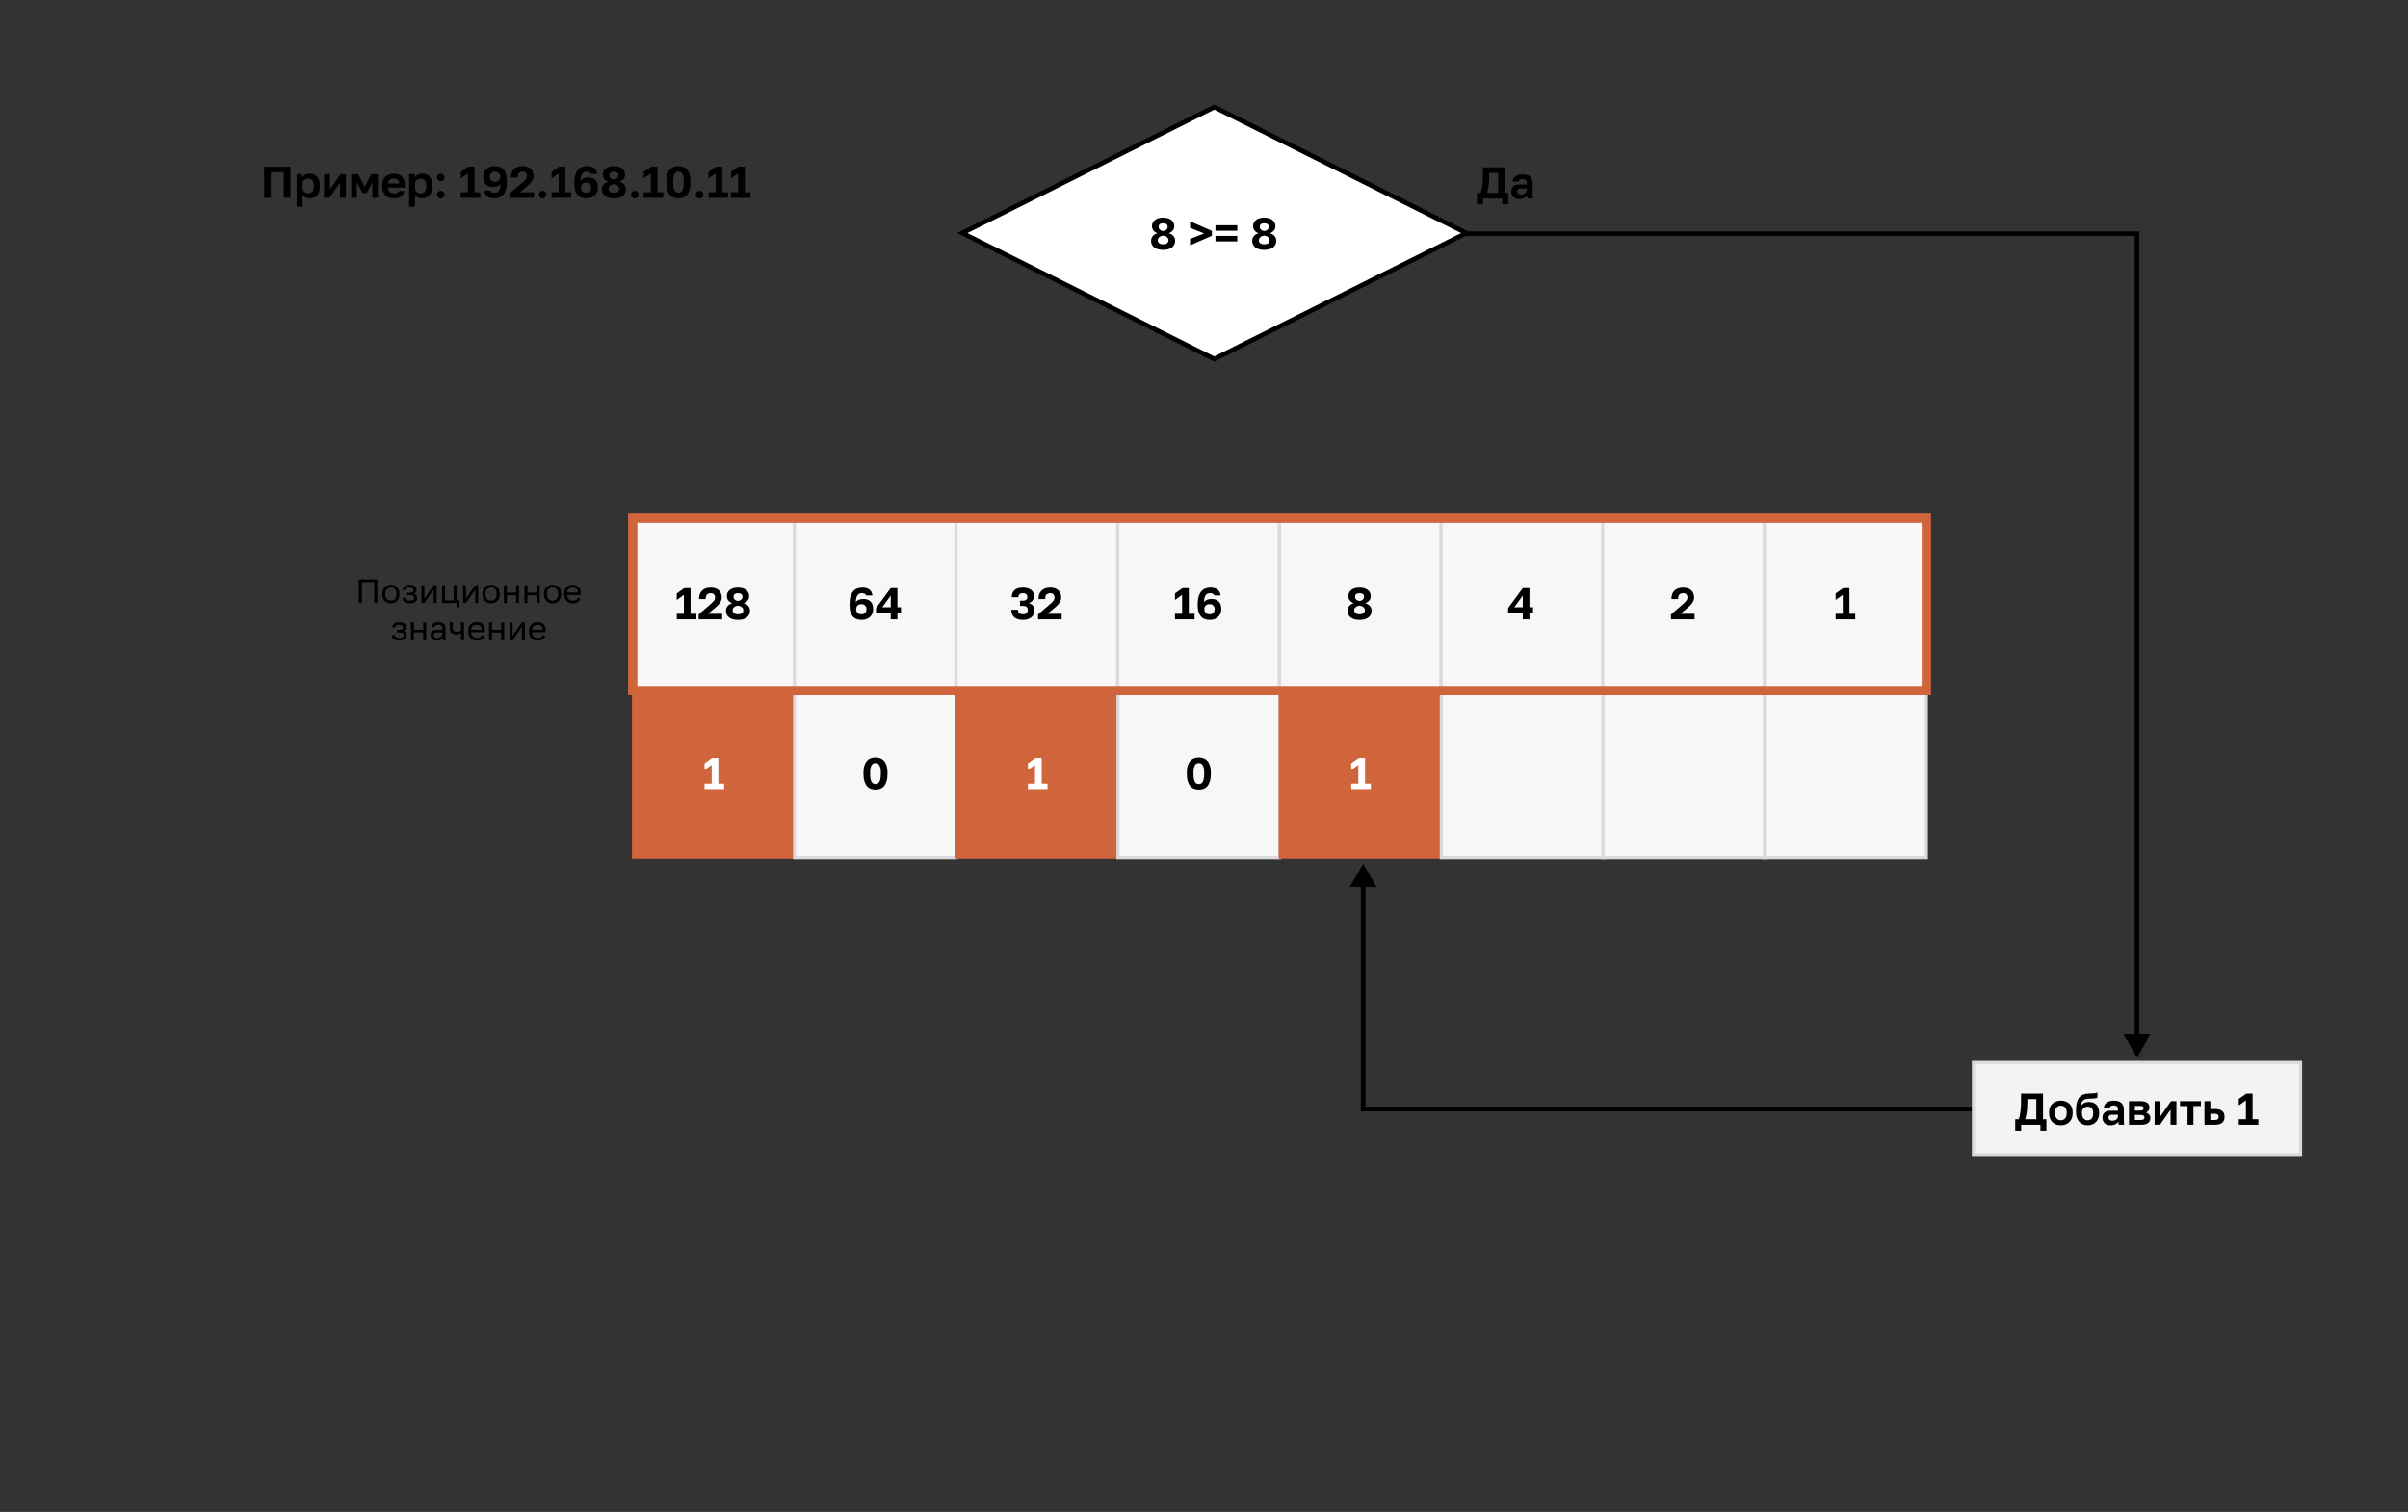 <svg width="1551" height="974" viewBox="0 0 1551 974" fill="none" xmlns="http://www.w3.org/2000/svg">
<rect x="0" y="0" width="1551" height="974" fill="#333333" stroke="none"/>
<rect x="407.691" y="443.178" width="104.135" height="109.408" fill="#D0643B"/>
<rect x="407.691" y="443.178" width="104.135" height="109.408" stroke="#D0643B" stroke-width="1.318"/>
<rect x="511.826" y="443.178" width="104.135" height="109.408" fill="#F7F7F7"/>
<rect x="511.826" y="443.178" width="104.135" height="109.408" stroke="#DADADA" stroke-width="2"/>
<rect x="615.961" y="443.178" width="104.135" height="109.408" fill="#D0643B"/>
<rect x="615.961" y="443.178" width="104.135" height="109.408" stroke="#D0643B" stroke-width="1.318"/>
<rect x="720.096" y="443.178" width="104.135" height="109.408" fill="#F7F7F7"/>
<rect x="720.096" y="443.178" width="104.135" height="109.408" stroke="#DADADA" stroke-width="2"/>
<rect x="824.23" y="443.178" width="104.135" height="109.408" fill="#D0643B"/>
<rect x="824.23" y="443.178" width="104.135" height="109.408" stroke="#D0643B" stroke-width="1.318"/>
<rect x="928.365" y="443.178" width="104.135" height="109.408" fill="#F7F7F7"/>
<rect x="928.365" y="443.178" width="104.135" height="109.408" stroke="#DADADA" stroke-width="2"/>
<rect x="1032.5" y="443.178" width="104.135" height="109.408" fill="#F7F7F7"/>
<rect x="1032.5" y="443.178" width="104.135" height="109.408" stroke="#DADADA" stroke-width="2"/>
<rect x="1136.63" y="443.178" width="104.135" height="109.408" fill="#F7F7F7"/>
<rect x="1136.63" y="443.178" width="104.135" height="109.408" stroke="#DADADA" stroke-width="2"/>
<rect x="407.547" y="333.77" width="104.135" height="109.408" fill="#F7F7F7"/>
<path d="M435.906 395.416H440.495V383.254L435.906 386.524V382.336L440.754 378.894H444.798V395.416H448.527V398.973H435.906V395.416ZM449.958 395.846L456.985 389.794C457.635 389.22 458.19 388.723 458.649 388.302C459.108 387.863 459.481 387.461 459.767 387.098C460.054 386.734 460.255 386.381 460.37 386.036C460.504 385.692 460.571 385.319 460.571 384.918C460.571 384.095 460.341 383.436 459.882 382.938C459.423 382.422 458.744 382.164 457.846 382.164C456.813 382.164 456 382.451 455.408 383.025C454.834 383.579 454.547 384.545 454.547 385.922H450.244C450.244 383.646 450.885 381.848 452.166 380.529C453.467 379.21 455.36 378.55 457.846 378.55C459.012 378.55 460.026 378.712 460.886 379.037C461.766 379.343 462.502 379.783 463.095 380.357C463.688 380.911 464.127 381.581 464.414 382.365C464.72 383.149 464.873 384 464.873 384.918C464.873 385.606 464.749 386.266 464.5 386.897C464.252 387.509 463.907 388.102 463.468 388.675C463.047 389.249 462.55 389.813 461.976 390.368C461.402 390.903 460.791 391.438 460.14 391.974L456.01 395.416H465.16V398.973H449.958V395.846ZM475.332 399.317C474.127 399.317 473.037 399.183 472.062 398.915C471.105 398.628 470.293 398.236 469.623 397.739C468.973 397.223 468.467 396.611 468.103 395.904C467.759 395.177 467.587 394.374 467.587 393.494C467.587 392.366 467.931 391.362 468.62 390.482C469.308 389.584 470.331 388.952 471.689 388.589C470.675 388.264 469.834 387.7 469.165 386.897C468.495 386.094 468.161 385.138 468.161 384.028C468.161 383.225 468.314 382.489 468.62 381.82C468.945 381.151 469.413 380.577 470.025 380.099C470.637 379.602 471.383 379.219 472.262 378.951C473.161 378.684 474.184 378.55 475.332 378.55C476.479 378.55 477.492 378.684 478.372 378.951C479.271 379.219 480.026 379.602 480.638 380.099C481.269 380.577 481.738 381.151 482.043 381.82C482.369 382.489 482.531 383.225 482.531 384.028C482.531 385.138 482.196 386.084 481.527 386.868C480.858 387.633 480.007 388.207 478.974 388.589C481.709 389.431 483.076 391.066 483.076 393.494C483.076 394.374 482.894 395.177 482.531 395.904C482.187 396.611 481.68 397.223 481.011 397.739C480.361 398.236 479.558 398.628 478.601 398.915C477.645 399.183 476.555 399.317 475.332 399.317ZM475.332 395.703C476.517 395.703 477.387 395.473 477.942 395.014C478.496 394.555 478.774 393.934 478.774 393.15C478.774 392.289 478.448 391.611 477.798 391.113C477.167 390.597 476.345 390.262 475.332 390.109C474.318 390.262 473.486 390.597 472.836 391.113C472.205 391.611 471.889 392.289 471.889 393.15C471.889 393.934 472.176 394.555 472.75 395.014C473.324 395.473 474.184 395.703 475.332 395.703ZM475.332 387.184C476.192 387.031 476.89 386.734 477.425 386.294C477.961 385.836 478.229 385.204 478.229 384.401C478.229 383.656 477.97 383.101 477.454 382.738C476.957 382.355 476.249 382.164 475.332 382.164C474.433 382.164 473.725 382.355 473.209 382.738C472.712 383.101 472.463 383.656 472.463 384.401C472.463 385.204 472.721 385.836 473.238 386.294C473.773 386.734 474.471 387.031 475.332 387.184Z" fill="black"/>
<rect x="407.547" y="333.77" width="104.135" height="109.408" stroke="#DADADA" stroke-width="2"/>
<rect x="511.682" y="333.77" width="104.135" height="109.408" fill="#F7F7F7"/>
<path d="M555.072 399.317C553.81 399.317 552.691 399.135 551.716 398.772C550.741 398.409 549.919 397.844 549.249 397.08C548.58 396.296 548.064 395.301 547.7 394.096C547.356 392.892 547.184 391.458 547.184 389.794V389.22C547.184 387.308 547.385 385.683 547.787 384.344C548.188 382.986 548.752 381.877 549.479 381.017C550.206 380.156 551.066 379.535 552.06 379.152C553.074 378.751 554.173 378.55 555.359 378.55C557.214 378.55 558.715 378.942 559.862 379.726C561.01 380.51 561.708 381.81 561.956 383.627H557.941C557.558 382.652 556.65 382.164 555.216 382.164C554.661 382.164 554.145 382.25 553.667 382.422C553.208 382.575 552.797 382.872 552.433 383.311C552.089 383.732 551.812 384.315 551.601 385.061C551.391 385.807 551.257 386.763 551.2 387.929C551.448 387.547 551.754 387.231 552.118 386.983C552.481 386.715 552.873 386.505 553.294 386.352C553.734 386.18 554.183 386.055 554.642 385.979C555.12 385.902 555.598 385.864 556.076 385.864C558.103 385.864 559.662 386.419 560.752 387.528C561.842 388.618 562.387 390.167 562.387 392.175V392.49C562.387 393.504 562.205 394.431 561.842 395.272C561.478 396.114 560.971 396.841 560.321 397.452C559.69 398.045 558.925 398.504 558.027 398.829C557.128 399.154 556.143 399.317 555.072 399.317ZM554.785 395.703C555.818 395.703 556.621 395.416 557.195 394.842C557.788 394.249 558.084 393.494 558.084 392.576V392.289C558.084 391.371 557.788 390.626 557.195 390.052C556.621 389.478 555.818 389.192 554.785 389.192C553.753 389.192 552.94 389.478 552.347 390.052C551.774 390.626 551.487 391.371 551.487 392.289V392.576C551.487 393.494 551.774 394.249 552.347 394.842C552.94 395.416 553.753 395.703 554.785 395.703ZM573.717 394.727H564.251V391.744L573.717 378.894H578.019V391.171H580.314V394.727H578.019V398.973H573.717V394.727ZM573.717 391.171V383.684L568.267 391.171H573.717Z" fill="black"/>
<rect x="511.682" y="333.77" width="104.135" height="109.408" stroke="#DADADA" stroke-width="2"/>
<rect x="615.816" y="333.77" width="104.135" height="109.408" fill="#F7F7F7"/>
<path d="M658.846 399.317C656.399 399.317 654.544 398.743 653.282 397.596C652.02 396.429 651.389 394.833 651.389 392.806H655.691C655.691 393.781 655.94 394.508 656.437 394.986C656.953 395.464 657.756 395.703 658.846 395.703C659.898 395.703 660.682 395.473 661.199 395.014C661.734 394.536 662.002 393.867 662.002 393.006C662.002 391.209 660.95 390.31 658.846 390.31H656.982V386.983H658.846C659.764 386.983 660.472 386.792 660.969 386.409C661.466 386.027 661.715 385.434 661.715 384.631C661.715 383.904 661.476 383.311 660.998 382.852C660.52 382.393 659.803 382.164 658.846 382.164C657.871 382.164 657.145 382.393 656.666 382.852C656.208 383.292 655.978 383.933 655.978 384.774H651.676C651.676 382.805 652.268 381.275 653.454 380.185C654.659 379.095 656.456 378.55 658.846 378.55C660.051 378.55 661.103 378.693 662.002 378.98C662.9 379.248 663.646 379.63 664.239 380.127C664.832 380.606 665.272 381.179 665.558 381.848C665.864 382.518 666.017 383.244 666.017 384.028C666.017 385.138 665.702 386.084 665.071 386.868C664.459 387.633 663.637 388.178 662.604 388.503C663.79 388.828 664.698 389.392 665.329 390.195C665.979 390.999 666.304 392.06 666.304 393.379C666.304 394.24 666.132 395.033 665.788 395.76C665.444 396.487 664.947 397.118 664.296 397.653C663.665 398.17 662.881 398.581 661.944 398.887C661.026 399.173 659.994 399.317 658.846 399.317ZM668.612 395.846L675.64 389.794C676.29 389.22 676.845 388.723 677.304 388.302C677.762 387.863 678.135 387.461 678.422 387.098C678.709 386.734 678.91 386.381 679.025 386.036C679.158 385.692 679.225 385.319 679.225 384.918C679.225 384.095 678.996 383.436 678.537 382.938C678.078 382.422 677.399 382.164 676.5 382.164C675.468 382.164 674.655 382.451 674.062 383.025C673.489 383.579 673.202 384.545 673.202 385.922H668.899C668.899 383.646 669.54 381.848 670.821 380.529C672.121 379.21 674.014 378.55 676.5 378.55C677.667 378.55 678.68 378.712 679.541 379.037C680.42 379.343 681.157 379.783 681.749 380.357C682.342 380.911 682.782 381.581 683.069 382.365C683.375 383.149 683.528 384 683.528 384.918C683.528 385.606 683.404 386.266 683.155 386.897C682.906 387.509 682.562 388.102 682.122 388.675C681.702 389.249 681.204 389.813 680.631 390.368C680.057 390.903 679.445 391.438 678.795 391.974L674.665 395.416H683.815V398.973H668.612V395.846Z" fill="black"/>
<rect x="615.816" y="333.77" width="104.135" height="109.408" stroke="#DADADA" stroke-width="2"/>
<rect x="719.951" y="333.77" width="104.135" height="109.408" fill="#F7F7F7"/>
<path d="M756.81 395.416H761.4V383.254L756.81 386.524V382.336L761.658 378.894H765.702V395.416H769.431V398.973H756.81V395.416ZM779.324 399.317C778.062 399.317 776.943 399.135 775.968 398.772C774.992 398.409 774.17 397.844 773.501 397.08C772.832 396.296 772.315 395.301 771.952 394.096C771.608 392.892 771.436 391.458 771.436 389.794V389.22C771.436 387.308 771.636 385.683 772.038 384.344C772.44 382.986 773.004 381.877 773.73 381.017C774.457 380.156 775.317 379.535 776.312 379.152C777.325 378.751 778.425 378.55 779.61 378.55C781.465 378.55 782.966 378.942 784.114 379.726C785.261 380.51 785.959 381.81 786.208 383.627H782.192C781.81 382.652 780.901 382.164 779.467 382.164C778.912 382.164 778.396 382.25 777.918 382.422C777.459 382.575 777.048 382.872 776.685 383.311C776.341 383.732 776.063 384.315 775.853 385.061C775.643 385.807 775.509 386.763 775.451 387.929C775.7 387.547 776.006 387.231 776.369 386.983C776.733 386.715 777.125 386.505 777.545 386.352C777.985 386.18 778.434 386.055 778.893 385.979C779.371 385.902 779.849 385.864 780.328 385.864C782.355 385.864 783.913 386.419 785.003 387.528C786.093 388.618 786.638 390.167 786.638 392.175V392.49C786.638 393.504 786.456 394.431 786.093 395.272C785.73 396.114 785.223 396.841 784.573 397.452C783.942 398.045 783.177 398.504 782.278 398.829C781.379 399.154 780.394 399.317 779.324 399.317ZM779.037 395.703C780.069 395.703 780.873 395.416 781.446 394.842C782.039 394.249 782.335 393.494 782.335 392.576V392.289C782.335 391.371 782.039 390.626 781.446 390.052C780.873 389.478 780.069 389.192 779.037 389.192C778.004 389.192 777.191 389.478 776.599 390.052C776.025 390.626 775.738 391.371 775.738 392.289V392.576C775.738 393.494 776.025 394.249 776.599 394.842C777.191 395.416 778.004 395.703 779.037 395.703Z" fill="black"/>
<rect x="719.951" y="333.77" width="104.135" height="109.408" stroke="#DADADA" stroke-width="2"/>
<rect x="824.086" y="333.77" width="104.135" height="109.408" fill="#F7F7F7"/>
<path d="M875.69 399.317C874.485 399.317 873.395 399.183 872.42 398.915C871.464 398.628 870.651 398.236 869.982 397.739C869.331 397.223 868.825 396.611 868.461 395.904C868.117 395.177 867.945 394.374 867.945 393.494C867.945 392.366 868.289 391.362 868.978 390.482C869.666 389.584 870.689 388.952 872.047 388.589C871.033 388.264 870.192 387.7 869.523 386.897C868.853 386.094 868.519 385.138 868.519 384.028C868.519 383.225 868.672 382.489 868.978 381.82C869.303 381.151 869.771 380.577 870.383 380.099C870.995 379.602 871.741 379.219 872.621 378.951C873.519 378.684 874.542 378.55 875.69 378.55C876.837 378.55 877.85 378.684 878.73 378.951C879.629 379.219 880.384 379.602 880.996 380.099C881.627 380.577 882.096 381.151 882.402 381.82C882.727 382.489 882.889 383.225 882.889 384.028C882.889 385.138 882.555 386.084 881.885 386.868C881.216 387.633 880.365 388.207 879.332 388.589C882.067 389.431 883.434 391.066 883.434 393.494C883.434 394.374 883.253 395.177 882.889 395.904C882.545 396.611 882.038 397.223 881.369 397.739C880.719 398.236 879.916 398.628 878.96 398.915C878.003 399.183 876.913 399.317 875.69 399.317ZM875.69 395.703C876.875 395.703 877.745 395.473 878.3 395.014C878.854 394.555 879.132 393.934 879.132 393.15C879.132 392.289 878.807 391.611 878.156 391.113C877.525 390.597 876.703 390.262 875.69 390.109C874.676 390.262 873.844 390.597 873.194 391.113C872.563 391.611 872.248 392.289 872.248 393.15C872.248 393.934 872.534 394.555 873.108 395.014C873.682 395.473 874.542 395.703 875.69 395.703ZM875.69 387.184C876.55 387.031 877.248 386.734 877.784 386.294C878.319 385.836 878.587 385.204 878.587 384.401C878.587 383.656 878.329 383.101 877.812 382.738C877.315 382.355 876.608 382.164 875.69 382.164C874.791 382.164 874.083 382.355 873.567 382.738C873.07 383.101 872.821 383.656 872.821 384.401C872.821 385.204 873.079 385.836 873.596 386.294C874.131 386.734 874.829 387.031 875.69 387.184Z" fill="black"/>
<rect x="824.086" y="333.77" width="104.135" height="109.408" stroke="#DADADA" stroke-width="2"/>
<rect x="928.221" y="333.77" width="104.135" height="109.408" fill="#F7F7F7"/>
<path d="M980.828 394.727H971.363V391.744L980.828 378.894H985.131V391.171H987.426V394.727H985.131V398.973H980.828V394.727ZM980.828 391.171V383.684L975.378 391.171H980.828Z" fill="black"/>
<rect x="928.221" y="333.77" width="104.135" height="109.408" stroke="#DADADA" stroke-width="2"/>
<rect x="1032.36" y="333.77" width="104.135" height="109.408" fill="#F7F7F7"/>
<path d="M1076.28 395.846L1083.31 389.794C1083.96 389.22 1084.52 388.723 1084.98 388.302C1085.43 387.863 1085.81 387.461 1086.09 387.098C1086.38 386.734 1086.58 386.381 1086.7 386.036C1086.83 385.692 1086.9 385.319 1086.9 384.918C1086.9 384.095 1086.67 383.436 1086.21 382.938C1085.75 382.422 1085.07 382.164 1084.17 382.164C1083.14 382.164 1082.33 382.451 1081.73 383.025C1081.16 383.579 1080.87 384.545 1080.87 385.922H1076.57C1076.57 383.646 1077.21 381.848 1078.49 380.529C1079.79 379.21 1081.69 378.55 1084.17 378.55C1085.34 378.55 1086.35 378.712 1087.21 379.037C1088.09 379.343 1088.83 379.783 1089.42 380.357C1090.01 380.911 1090.45 381.581 1090.74 382.365C1091.05 383.149 1091.2 384 1091.2 384.918C1091.2 385.606 1091.08 386.266 1090.83 386.897C1090.58 387.509 1090.23 388.102 1089.79 388.675C1089.37 389.249 1088.88 389.813 1088.3 390.368C1087.73 390.903 1087.12 391.438 1086.47 391.974L1082.34 395.416H1091.49V398.973H1076.28V395.846Z" fill="black"/>
<rect x="1032.36" y="333.77" width="104.135" height="109.408" stroke="#DADADA" stroke-width="2"/>
<rect x="1136.49" y="333.77" width="104.135" height="109.408" fill="#F7F7F7"/>
<path d="M1182.35 395.416H1186.94V383.254L1182.35 386.524V382.336L1187.2 378.894H1191.24V395.416H1194.97V398.973H1182.35V395.416Z" fill="black"/>
<rect x="1136.49" y="333.77" width="104.135" height="109.408" stroke="#DADADA" stroke-width="2"/>
<path d="M910.181 150.549V149.049H909.82L909.498 149.213L910.181 150.549ZM1376.44 150.549H1377.94V149.049H1376.44V150.549ZM1376.44 681.295L1385.1 666.295H1367.78L1376.44 681.295ZM776.129 219.035L775.447 220.371L776.129 220.719L776.812 220.371L776.129 219.035ZM910.181 152.049H1376.44V149.049H910.181V152.049ZM1374.94 150.549V667.795H1377.94V150.549H1374.94ZM909.498 149.213L775.447 217.699L776.812 220.371L910.863 151.885L909.498 149.213ZM776.812 217.699L642.761 149.213L641.396 151.885L775.447 220.371L776.812 217.699Z" fill="black"/>
<path d="M782.137 231.281L619.815 150.121L782.137 68.96L944.458 150.121L782.137 231.281Z" fill="white" stroke="black" stroke-width="3"/>
<path d="M878 714.43V715.93H876.5V714.43H878ZM878 556.43L886.66 571.43H869.34L878 556.43ZM1271 715.93H878V712.93H1271V715.93ZM876.5 714.43V569.93H879.5V714.43H876.5Z" fill="black"/>
<rect x="1271.08" y="684.387" width="210.727" height="59.363" fill="#F3F3F3"/>
<path d="M1298.02 721.012H1300.25C1300.54 720.342 1300.78 719.539 1300.97 718.602C1301.16 717.646 1301.32 716.642 1301.43 715.59C1301.55 714.52 1301.63 713.43 1301.69 712.32C1301.75 711.192 1301.77 710.112 1301.77 709.079V704.49H1315.92V721.012H1318.1V728.297H1314.25V724.568H1301.86V728.297H1298.02V721.012ZM1311.61 721.012V708.047H1305.85V709.653C1305.85 712.273 1305.72 714.481 1305.47 716.279C1305.23 718.076 1304.87 719.654 1304.41 721.012H1311.61ZM1327.42 724.913C1326.39 724.913 1325.4 724.76 1324.47 724.454C1323.55 724.129 1322.75 723.641 1322.06 722.991C1321.37 722.341 1320.82 721.528 1320.42 720.553C1320.02 719.577 1319.82 718.43 1319.82 717.111V716.537C1319.82 715.294 1320.02 714.204 1320.42 713.267C1320.82 712.33 1321.37 711.546 1322.06 710.915C1322.75 710.284 1323.55 709.815 1324.47 709.509C1325.4 709.184 1326.39 709.022 1327.42 709.022C1328.45 709.022 1329.43 709.184 1330.35 709.509C1331.26 709.815 1332.07 710.284 1332.76 710.915C1333.46 711.546 1334.02 712.33 1334.42 713.267C1334.82 714.204 1335.02 715.294 1335.02 716.537V717.111C1335.02 718.411 1334.82 719.549 1334.42 720.524C1334.02 721.499 1333.46 722.312 1332.76 722.962C1332.07 723.612 1331.26 724.1 1330.35 724.425C1329.43 724.75 1328.45 724.913 1327.42 724.913ZM1327.42 721.7C1328.49 721.7 1329.38 721.318 1330.09 720.553C1330.82 719.788 1331.18 718.64 1331.18 717.111V716.537C1331.18 715.141 1330.82 714.08 1330.09 713.353C1329.38 712.607 1328.49 712.234 1327.42 712.234C1326.33 712.234 1325.43 712.607 1324.72 713.353C1324.02 714.08 1323.66 715.141 1323.66 716.537V717.111C1323.66 718.66 1324.02 719.816 1324.72 720.581C1325.43 721.327 1326.33 721.7 1327.42 721.7ZM1344.62 724.913C1343.55 724.913 1342.55 724.731 1341.64 724.368C1340.74 724.004 1339.95 723.459 1339.29 722.733C1338.62 721.987 1338.09 721.079 1337.71 720.008C1337.34 718.918 1337.16 717.656 1337.16 716.221V715.562C1337.16 713.841 1337.29 712.311 1337.54 710.972C1337.8 709.634 1338.23 708.496 1338.83 707.559C1339.44 706.622 1340.24 705.895 1341.24 705.379C1342.25 704.844 1343.51 704.538 1345.02 704.461C1345.61 704.442 1346.2 704.423 1346.77 704.404C1347.35 704.385 1347.89 704.356 1348.41 704.318C1348.92 704.279 1349.39 704.222 1349.81 704.146C1350.23 704.05 1350.61 703.926 1350.93 703.773V707.129C1350.62 707.301 1350.05 707.444 1349.21 707.559C1348.39 707.674 1347.13 707.741 1345.45 707.76C1344.59 707.779 1343.85 707.884 1343.21 708.075C1342.6 708.247 1342.09 708.534 1341.67 708.936C1341.26 709.318 1340.94 709.825 1340.69 710.456C1340.46 711.087 1340.3 711.861 1340.2 712.779C1340.64 711.919 1341.3 711.221 1342.18 710.685C1343.06 710.15 1344.21 709.882 1345.62 709.882C1346.58 709.882 1347.45 710.035 1348.23 710.341C1349.02 710.628 1349.7 711.058 1350.27 711.632C1350.84 712.206 1351.28 712.913 1351.59 713.755C1351.92 714.596 1352.08 715.571 1352.08 716.68V717.225C1352.08 718.43 1351.89 719.51 1351.5 720.467C1351.14 721.423 1350.62 722.235 1349.96 722.905C1349.29 723.555 1348.49 724.052 1347.57 724.396C1346.68 724.74 1345.69 724.913 1344.62 724.913ZM1344.62 721.7C1345.77 721.7 1346.66 721.327 1347.29 720.581C1347.92 719.816 1348.23 718.736 1348.23 717.34V716.766C1348.23 715.562 1347.91 714.615 1347.26 713.927C1346.61 713.238 1345.73 712.894 1344.62 712.894C1343.53 712.894 1342.65 713.238 1341.98 713.927C1341.33 714.615 1341.01 715.562 1341.01 716.766V717.283C1341.01 717.971 1341.09 718.593 1341.26 719.147C1341.46 719.702 1341.71 720.17 1342.04 720.553C1342.36 720.916 1342.75 721.203 1343.19 721.413C1343.63 721.604 1344.1 721.7 1344.62 721.7ZM1359.36 724.913C1358.53 724.913 1357.81 724.798 1357.18 724.568C1356.54 724.32 1356.01 723.985 1355.57 723.564C1355.13 723.125 1354.8 722.618 1354.57 722.044C1354.34 721.451 1354.22 720.811 1354.22 720.122C1354.22 717.063 1356.04 715.533 1359.67 715.533H1364.2V714.816C1364.2 713.822 1363.97 713.124 1363.51 712.722C1363.08 712.32 1362.37 712.12 1361.39 712.12C1360.53 712.12 1359.91 712.273 1359.53 712.579C1359.15 712.865 1358.93 713.229 1358.87 713.669H1355.08C1355.12 713.018 1355.28 712.406 1355.57 711.833C1355.88 711.259 1356.3 710.772 1356.83 710.37C1357.39 709.949 1358.06 709.624 1358.84 709.395C1359.62 709.146 1360.52 709.022 1361.54 709.022C1362.51 709.022 1363.39 709.127 1364.17 709.337C1364.98 709.548 1365.66 709.892 1366.21 710.37C1366.78 710.829 1367.22 711.431 1367.53 712.177C1367.84 712.923 1367.99 713.822 1367.99 714.873V720.696C1367.99 721.499 1368 722.207 1368.02 722.819C1368.06 723.411 1368.11 723.995 1368.19 724.568H1364.66C1364.59 724.148 1364.54 723.832 1364.52 723.622C1364.52 723.392 1364.52 723.058 1364.52 722.618C1364.1 723.23 1363.46 723.765 1362.6 724.224C1361.76 724.683 1360.68 724.913 1359.36 724.913ZM1360.53 721.987C1360.99 721.987 1361.44 721.929 1361.88 721.815C1362.32 721.681 1362.71 721.49 1363.06 721.241C1363.4 720.973 1363.68 720.639 1363.89 720.237C1364.1 719.836 1364.2 719.367 1364.2 718.832V718.115H1360.39C1359.66 718.115 1359.09 718.287 1358.67 718.631C1358.27 718.956 1358.06 719.405 1358.06 719.979C1358.06 720.591 1358.28 721.079 1358.7 721.442C1359.12 721.805 1359.73 721.987 1360.53 721.987ZM1371.29 709.366H1378.92C1379.9 709.366 1380.73 709.471 1381.42 709.682C1382.13 709.873 1382.71 710.15 1383.17 710.513C1383.63 710.877 1383.96 711.307 1384.17 711.804C1384.38 712.301 1384.49 712.846 1384.49 713.439C1384.49 714.147 1384.27 714.816 1383.83 715.447C1383.41 716.059 1382.82 716.47 1382.08 716.68C1383.02 716.91 1383.74 717.35 1384.26 718C1384.79 718.631 1385.06 719.377 1385.06 720.237C1385.06 721.557 1384.6 722.608 1383.69 723.392C1382.77 724.176 1381.37 724.568 1379.5 724.568H1371.29V709.366ZM1378.75 721.528C1379.61 721.528 1380.24 721.404 1380.64 721.155C1381.07 720.887 1381.28 720.467 1381.28 719.893C1381.28 719.319 1381.07 718.908 1380.67 718.66C1380.29 718.392 1379.65 718.258 1378.75 718.258H1375.08V721.528H1378.75ZM1378.38 715.447C1379.26 715.447 1379.86 715.323 1380.19 715.074C1380.53 714.825 1380.7 714.443 1380.7 713.927C1380.7 713.43 1380.53 713.057 1380.19 712.808C1379.84 712.54 1379.24 712.406 1378.38 712.406H1375.08V715.447H1378.38ZM1387.79 709.366H1391.58V719.118L1398.35 709.366H1401.85V724.568H1398.06V714.816L1391.29 724.568H1387.79V709.366ZM1409 712.521H1404.15V709.366H1417.63V712.521H1412.79V724.568H1409V712.521ZM1419.92 709.366H1423.71V714.472H1426.95C1430.87 714.472 1432.83 716.154 1432.83 719.52C1432.83 720.266 1432.71 720.954 1432.49 721.585C1432.27 722.197 1431.93 722.723 1431.45 723.163C1430.97 723.603 1430.36 723.947 1429.62 724.195C1428.87 724.444 1427.98 724.568 1426.95 724.568H1419.92V709.366ZM1426.52 721.528C1427.44 721.528 1428.09 721.365 1428.47 721.04C1428.85 720.696 1429.04 720.189 1429.04 719.52C1429.04 718.851 1428.84 718.354 1428.44 718.028C1428.06 717.684 1427.42 717.512 1426.52 717.512H1423.71V721.528H1426.52ZM1442.01 721.012H1446.6V708.85L1442.01 712.12V707.932L1446.86 704.49H1450.9V721.012H1454.63V724.568H1442.01V721.012Z" fill="black"/>
<rect x="1271.08" y="684.387" width="210.727" height="59.363" stroke="#DADADA" stroke-width="2"/>
<path d="M231.081 373.24H243.05V388.473H241.004V375.025H233.127V388.473H231.081V373.24ZM251.754 388.69C251.014 388.69 250.31 388.574 249.643 388.342C248.976 388.095 248.388 387.733 247.88 387.254C247.373 386.761 246.966 386.144 246.662 385.404C246.357 384.665 246.205 383.801 246.205 382.815V382.38C246.205 381.451 246.357 380.632 246.662 379.921C246.966 379.21 247.373 378.622 247.88 378.158C248.388 377.68 248.976 377.324 249.643 377.092C250.31 376.845 251.014 376.722 251.754 376.722C252.494 376.722 253.197 376.845 253.864 377.092C254.532 377.324 255.119 377.68 255.627 378.158C256.135 378.622 256.541 379.21 256.846 379.921C257.15 380.632 257.303 381.451 257.303 382.38V382.815C257.303 383.801 257.15 384.665 256.846 385.404C256.541 386.144 256.135 386.761 255.627 387.254C255.119 387.733 254.532 388.095 253.864 388.342C253.197 388.574 252.494 388.69 251.754 388.69ZM251.754 386.949C252.189 386.949 252.624 386.877 253.059 386.732C253.495 386.572 253.879 386.333 254.213 386.014C254.546 385.68 254.815 385.252 255.018 384.73C255.235 384.208 255.344 383.569 255.344 382.815V382.38C255.344 381.683 255.235 381.089 255.018 380.595C254.815 380.102 254.546 379.696 254.213 379.377C253.879 379.058 253.495 378.826 253.059 378.68C252.624 378.535 252.189 378.463 251.754 378.463C251.318 378.463 250.883 378.535 250.448 378.68C250.013 378.826 249.628 379.058 249.295 379.377C248.961 379.696 248.685 380.102 248.468 380.595C248.265 381.089 248.163 381.683 248.163 382.38V382.815C248.163 383.569 248.265 384.208 248.468 384.73C248.685 385.252 248.961 385.68 249.295 386.014C249.628 386.333 250.013 386.572 250.448 386.732C250.883 386.877 251.318 386.949 251.754 386.949ZM263.931 388.69C262.48 388.69 261.341 388.386 260.515 387.776C259.688 387.167 259.231 386.311 259.144 385.209H261.059C261.16 385.774 261.458 386.21 261.951 386.514C262.459 386.804 263.119 386.949 263.931 386.949C264.932 386.949 265.657 386.783 266.107 386.449C266.571 386.101 266.803 385.687 266.803 385.209C266.803 384.643 266.615 384.2 266.238 383.881C265.86 383.548 265.208 383.381 264.279 383.381H262.299V381.814H264.149C264.946 381.814 265.512 381.662 265.846 381.357C266.194 381.052 266.368 380.624 266.368 380.073C266.368 379.638 266.165 379.261 265.759 378.942C265.353 378.622 264.743 378.463 263.931 378.463C263.046 378.463 262.4 378.608 261.994 378.898C261.603 379.174 261.363 379.573 261.276 380.095H259.361C259.405 379.616 259.535 379.174 259.753 378.768C259.985 378.347 260.297 377.984 260.689 377.68C261.08 377.375 261.545 377.143 262.081 376.983C262.633 376.809 263.249 376.722 263.931 376.722C264.671 376.722 265.309 376.809 265.846 376.983C266.397 377.143 266.854 377.375 267.217 377.68C267.579 377.97 267.848 378.318 268.022 378.724C268.196 379.13 268.283 379.58 268.283 380.073C268.283 380.624 268.145 381.11 267.87 381.531C267.594 381.937 267.152 382.256 266.542 382.489C267.355 382.706 267.92 383.054 268.24 383.533C268.559 384.012 268.718 384.57 268.718 385.209C268.718 385.687 268.617 386.137 268.414 386.558C268.211 386.978 267.906 387.348 267.5 387.668C267.108 387.972 266.607 388.219 265.998 388.407C265.403 388.596 264.714 388.69 263.931 388.69ZM271.447 376.94H273.362V385.644L279.324 376.94H281.239V388.473H279.324V379.769L273.362 388.473H271.447V376.94ZM294.107 388.473H284.728V376.94H286.643V386.775H292.17V376.94H294.085V386.775H295.935V391.193H294.107V388.473ZM298.222 376.94H300.137V385.644L306.099 376.94H308.014V388.473H306.099V379.769L300.137 388.473H298.222V376.94ZM316.291 388.69C315.551 388.69 314.848 388.574 314.18 388.342C313.513 388.095 312.925 387.733 312.418 387.254C311.91 386.761 311.504 386.144 311.199 385.404C310.894 384.665 310.742 383.801 310.742 382.815V382.38C310.742 381.451 310.894 380.632 311.199 379.921C311.504 379.21 311.91 378.622 312.418 378.158C312.925 377.68 313.513 377.324 314.18 377.092C314.848 376.845 315.551 376.722 316.291 376.722C317.031 376.722 317.734 376.845 318.402 377.092C319.069 377.324 319.657 377.68 320.164 378.158C320.672 378.622 321.078 379.21 321.383 379.921C321.688 380.632 321.84 381.451 321.84 382.38V382.815C321.84 383.801 321.688 384.665 321.383 385.404C321.078 386.144 320.672 386.761 320.164 387.254C319.657 387.733 319.069 388.095 318.402 388.342C317.734 388.574 317.031 388.69 316.291 388.69ZM316.291 386.949C316.726 386.949 317.161 386.877 317.597 386.732C318.032 386.572 318.416 386.333 318.75 386.014C319.084 385.68 319.352 385.252 319.555 384.73C319.773 384.208 319.881 383.569 319.881 382.815V382.38C319.881 381.683 319.773 381.089 319.555 380.595C319.352 380.102 319.084 379.696 318.75 379.377C318.416 379.058 318.032 378.826 317.597 378.68C317.161 378.535 316.726 378.463 316.291 378.463C315.856 378.463 315.421 378.535 314.985 378.68C314.55 378.826 314.166 379.058 313.832 379.377C313.498 379.696 313.223 380.102 313.005 380.595C312.802 381.089 312.701 381.683 312.701 382.38V382.815C312.701 383.569 312.802 384.208 313.005 384.73C313.223 385.252 313.498 385.68 313.832 386.014C314.166 386.333 314.55 386.572 314.985 386.732C315.421 386.877 315.856 386.949 316.291 386.949ZM324.551 376.94H326.466V381.749H332.429V376.94H334.344V388.473H332.429V383.446H326.466V388.473H324.551V376.94ZM337.833 376.94H339.748V381.749H345.71V376.94H347.625V388.473H345.71V383.446H339.748V388.473H337.833V376.94ZM355.902 388.69C355.162 388.69 354.458 388.574 353.791 388.342C353.124 388.095 352.536 387.733 352.028 387.254C351.521 386.761 351.114 386.144 350.81 385.404C350.505 384.665 350.353 383.801 350.353 382.815V382.38C350.353 381.451 350.505 380.632 350.81 379.921C351.114 379.21 351.521 378.622 352.028 378.158C352.536 377.68 353.124 377.324 353.791 377.092C354.458 376.845 355.162 376.722 355.902 376.722C356.641 376.722 357.345 376.845 358.012 377.092C358.68 377.324 359.267 377.68 359.775 378.158C360.283 378.622 360.689 379.21 360.994 379.921C361.298 380.632 361.45 381.451 361.45 382.38V382.815C361.45 383.801 361.298 384.665 360.994 385.404C360.689 386.144 360.283 386.761 359.775 387.254C359.267 387.733 358.68 388.095 358.012 388.342C357.345 388.574 356.641 388.69 355.902 388.69ZM355.902 386.949C356.337 386.949 356.772 386.877 357.207 386.732C357.642 386.572 358.027 386.333 358.361 386.014C358.694 385.68 358.963 385.252 359.166 384.73C359.383 384.208 359.492 383.569 359.492 382.815V382.38C359.492 381.683 359.383 381.089 359.166 380.595C358.963 380.102 358.694 379.696 358.361 379.377C358.027 379.058 357.642 378.826 357.207 378.68C356.772 378.535 356.337 378.463 355.902 378.463C355.466 378.463 355.031 378.535 354.596 378.68C354.161 378.826 353.776 379.058 353.443 379.377C353.109 379.696 352.833 380.102 352.616 380.595C352.413 381.089 352.311 381.683 352.311 382.38V382.815C352.311 383.569 352.413 384.208 352.616 384.73C352.833 385.252 353.109 385.68 353.443 386.014C353.776 386.333 354.161 386.572 354.596 386.732C355.031 386.877 355.466 386.949 355.902 386.949ZM368.949 388.69C368.209 388.69 367.506 388.574 366.839 388.342C366.171 388.11 365.584 387.755 365.076 387.276C364.568 386.783 364.162 386.166 363.857 385.426C363.553 384.686 363.4 383.816 363.4 382.815V382.38C363.4 381.422 363.545 380.595 363.836 379.899C364.126 379.188 364.51 378.601 364.989 378.136C365.482 377.658 366.048 377.302 366.686 377.07C367.339 376.838 368.021 376.722 368.732 376.722C370.429 376.722 371.742 377.186 372.67 378.115C373.599 379.043 374.063 380.356 374.063 382.053V383.272H365.315C365.315 383.954 365.424 384.527 365.642 384.991C365.859 385.455 366.142 385.832 366.49 386.123C366.839 386.413 367.223 386.623 367.644 386.754C368.079 386.884 368.514 386.949 368.949 386.949C369.82 386.949 370.487 386.804 370.951 386.514C371.43 386.224 371.771 385.825 371.974 385.317H373.845C373.729 385.869 373.519 386.355 373.214 386.775C372.924 387.196 372.562 387.551 372.126 387.842C371.706 388.117 371.22 388.328 370.668 388.473C370.132 388.618 369.559 388.69 368.949 388.69ZM368.841 378.463C368.391 378.463 367.956 378.528 367.535 378.659C367.114 378.775 366.737 378.971 366.403 379.246C366.084 379.507 365.823 379.841 365.62 380.247C365.417 380.653 365.315 381.139 365.315 381.705H372.257C372.242 381.11 372.141 380.61 371.952 380.204C371.778 379.783 371.539 379.449 371.234 379.203C370.93 378.942 370.567 378.753 370.146 378.637C369.74 378.521 369.305 378.463 368.841 378.463ZM257.184 412.69C255.733 412.69 254.595 412.386 253.768 411.776C252.941 411.167 252.484 410.311 252.397 409.209H254.312C254.413 409.774 254.711 410.21 255.204 410.514C255.712 410.804 256.372 410.949 257.184 410.949C258.185 410.949 258.91 410.783 259.36 410.449C259.824 410.101 260.056 409.687 260.056 409.209C260.056 408.643 259.868 408.2 259.491 407.881C259.113 407.548 258.461 407.381 257.532 407.381H255.552V405.814H257.402C258.199 405.814 258.765 405.662 259.099 405.357C259.447 405.052 259.621 404.624 259.621 404.073C259.621 403.638 259.418 403.261 259.012 402.942C258.606 402.622 257.996 402.463 257.184 402.463C256.299 402.463 255.654 402.608 255.247 402.898C254.856 403.174 254.616 403.573 254.529 404.095H252.614C252.658 403.616 252.788 403.174 253.006 402.768C253.238 402.347 253.55 401.984 253.942 401.68C254.333 401.375 254.798 401.143 255.334 400.983C255.886 400.809 256.502 400.722 257.184 400.722C257.924 400.722 258.562 400.809 259.099 400.983C259.65 401.143 260.107 401.375 260.47 401.68C260.832 401.97 261.101 402.318 261.275 402.724C261.449 403.13 261.536 403.58 261.536 404.073C261.536 404.624 261.398 405.11 261.123 405.531C260.847 405.937 260.405 406.256 259.795 406.489C260.608 406.706 261.173 407.054 261.493 407.533C261.812 408.012 261.971 408.57 261.971 409.209C261.971 409.687 261.87 410.137 261.667 410.558C261.464 410.978 261.159 411.348 260.753 411.668C260.361 411.972 259.861 412.219 259.251 412.407C258.656 412.596 257.967 412.69 257.184 412.69ZM264.7 400.94H266.615V405.749H272.577V400.94H274.492V412.473H272.577V407.446H266.615V412.473H264.7V400.94ZM281.267 412.69C280.629 412.69 280.063 412.603 279.57 412.429C279.091 412.241 278.685 411.987 278.351 411.668C278.018 411.348 277.764 410.971 277.59 410.536C277.416 410.101 277.328 409.622 277.328 409.1C277.328 407.954 277.662 407.127 278.329 406.619C279.011 406.111 279.983 405.858 281.245 405.858H284.988V405.074C284.988 404.088 284.763 403.406 284.314 403.029C283.878 402.651 283.218 402.463 282.333 402.463C281.506 402.463 280.904 402.622 280.527 402.942C280.15 403.246 279.94 403.594 279.896 403.986H277.981C278.01 403.522 278.134 403.094 278.351 402.702C278.583 402.296 278.888 401.948 279.265 401.658C279.657 401.368 280.121 401.143 280.658 400.983C281.195 400.809 281.789 400.722 282.442 400.722C283.806 400.722 284.887 401.048 285.684 401.701C286.497 402.34 286.903 403.391 286.903 404.857V409.535C286.903 410.144 286.903 410.681 286.903 411.145C286.918 411.595 286.954 412.037 287.012 412.473H285.336C285.293 412.139 285.264 411.827 285.249 411.537C285.235 411.232 285.227 410.891 285.227 410.514C284.923 411.124 284.43 411.639 283.748 412.059C283.066 412.48 282.239 412.69 281.267 412.69ZM281.681 410.949C282.13 410.949 282.551 410.891 282.943 410.775C283.349 410.645 283.704 410.463 284.009 410.231C284.314 409.985 284.553 409.687 284.727 409.339C284.901 408.991 284.988 408.585 284.988 408.121V407.337H281.572C280.861 407.337 280.302 407.482 279.896 407.772C279.49 408.048 279.287 408.491 279.287 409.1C279.287 409.637 279.475 410.079 279.853 410.427C280.244 410.775 280.854 410.949 281.681 410.949ZM296.966 407.881C296.632 408.084 296.226 408.266 295.747 408.425C295.283 408.585 294.695 408.665 293.984 408.665C293.317 408.665 292.715 408.592 292.178 408.447C291.656 408.302 291.214 408.07 290.851 407.751C290.488 407.432 290.213 407.018 290.024 406.51C289.836 406.003 289.741 405.379 289.741 404.639V400.94H291.656V404.313C291.656 404.806 291.7 405.219 291.787 405.553C291.888 405.887 292.048 406.155 292.265 406.358C292.483 406.561 292.759 406.706 293.092 406.793C293.426 406.88 293.832 406.924 294.311 406.924C294.964 406.924 295.522 406.858 295.986 406.728C296.451 406.597 296.777 406.46 296.966 406.314V400.94H298.881V412.473H296.966V407.881ZM307.143 412.69C306.403 412.69 305.699 412.574 305.032 412.342C304.365 412.11 303.777 411.755 303.269 411.276C302.762 410.783 302.355 410.166 302.051 409.426C301.746 408.686 301.594 407.816 301.594 406.815V406.38C301.594 405.422 301.739 404.595 302.029 403.899C302.319 403.188 302.704 402.601 303.182 402.136C303.676 401.658 304.241 401.302 304.88 401.07C305.532 400.838 306.214 400.722 306.925 400.722C308.622 400.722 309.935 401.186 310.864 402.115C311.792 403.043 312.256 404.356 312.256 406.053V407.272H303.509C303.509 407.954 303.618 408.527 303.835 408.991C304.053 409.455 304.336 409.832 304.684 410.123C305.032 410.413 305.416 410.623 305.837 410.754C306.272 410.884 306.707 410.949 307.143 410.949C308.013 410.949 308.68 410.804 309.145 410.514C309.623 410.224 309.964 409.825 310.167 409.317H312.039C311.923 409.869 311.712 410.355 311.408 410.775C311.118 411.196 310.755 411.551 310.32 411.842C309.899 412.117 309.413 412.328 308.862 412.473C308.325 412.618 307.752 412.69 307.143 412.69ZM307.034 402.463C306.584 402.463 306.149 402.528 305.728 402.659C305.308 402.775 304.93 402.971 304.597 403.246C304.278 403.507 304.016 403.841 303.813 404.247C303.61 404.653 303.509 405.139 303.509 405.705H310.45C310.436 405.11 310.334 404.61 310.146 404.204C309.972 403.783 309.732 403.449 309.428 403.203C309.123 402.942 308.76 402.753 308.34 402.637C307.933 402.521 307.498 402.463 307.034 402.463ZM314.978 400.94H316.893V405.749H322.855V400.94H324.77V412.473H322.855V407.446H316.893V412.473H314.978V400.94ZM328.26 400.94H330.174V409.644L336.137 400.94H338.052V412.473H336.137V403.769L330.174 412.473H328.26V400.94ZM346.328 412.69C345.588 412.69 344.885 412.574 344.218 412.342C343.55 412.11 342.963 411.755 342.455 411.276C341.947 410.783 341.541 410.166 341.236 409.426C340.932 408.686 340.779 407.816 340.779 406.815V406.38C340.779 405.422 340.925 404.595 341.215 403.899C341.505 403.188 341.889 402.601 342.368 402.136C342.861 401.658 343.427 401.302 344.065 401.07C344.718 400.838 345.4 400.722 346.111 400.722C347.808 400.722 349.121 401.186 350.049 402.115C350.978 403.043 351.442 404.356 351.442 406.053V407.272H342.694C342.694 407.954 342.803 408.527 343.021 408.991C343.238 409.455 343.521 409.832 343.869 410.123C344.218 410.413 344.602 410.623 345.023 410.754C345.458 410.884 345.893 410.949 346.328 410.949C347.199 410.949 347.866 410.804 348.33 410.514C348.809 410.224 349.15 409.825 349.353 409.317H351.224C351.108 409.869 350.898 410.355 350.593 410.775C350.303 411.196 349.941 411.551 349.505 411.842C349.085 412.117 348.599 412.328 348.047 412.473C347.511 412.618 346.938 412.69 346.328 412.69ZM346.22 402.463C345.77 402.463 345.335 402.528 344.914 402.659C344.493 402.775 344.116 402.971 343.782 403.246C343.463 403.507 343.202 403.841 342.999 404.247C342.796 404.653 342.694 405.139 342.694 405.705H349.636C349.621 405.11 349.52 404.61 349.331 404.204C349.157 403.783 348.918 403.449 348.613 403.203C348.309 402.942 347.946 402.753 347.525 402.637C347.119 402.521 346.684 402.463 346.22 402.463Z" fill="black"/>
<path d="M951.363 124.303H953.6C953.887 123.633 954.126 122.83 954.317 121.893C954.508 120.937 954.661 119.933 954.776 118.881C954.891 117.811 954.977 116.721 955.034 115.611C955.092 114.483 955.12 113.403 955.12 112.37V107.781H969.261V124.303H971.441V131.588H967.598V127.859H955.206V131.588H951.363V124.303ZM964.959 124.303V111.338H959.193V112.944C959.193 115.564 959.069 117.772 958.82 119.57C958.572 121.367 958.218 122.945 957.759 124.303H964.959ZM978.584 128.204C977.761 128.204 977.035 128.089 976.404 127.859C975.773 127.611 975.237 127.276 974.797 126.855C974.357 126.416 974.023 125.909 973.793 125.335C973.564 124.742 973.449 124.102 973.449 123.413C973.449 120.354 975.266 118.824 978.899 118.824H983.431V118.107C983.431 117.113 983.202 116.415 982.743 116.013C982.303 115.611 981.595 115.411 980.62 115.411C979.76 115.411 979.138 115.564 978.756 115.87C978.373 116.156 978.153 116.52 978.096 116.96H974.31C974.348 116.309 974.51 115.697 974.797 115.124C975.103 114.55 975.524 114.063 976.059 113.661C976.614 113.24 977.283 112.915 978.067 112.686C978.851 112.437 979.75 112.313 980.764 112.313C981.739 112.313 982.618 112.418 983.402 112.628C984.206 112.839 984.884 113.183 985.439 113.661C986.013 114.12 986.452 114.722 986.758 115.468C987.064 116.214 987.217 117.113 987.217 118.164V123.987C987.217 124.79 987.227 125.498 987.246 126.11C987.284 126.702 987.342 127.286 987.418 127.859H983.89C983.814 127.439 983.766 127.123 983.747 126.913C983.747 126.683 983.747 126.349 983.747 125.909C983.326 126.521 982.685 127.056 981.825 127.515C980.983 127.974 979.903 128.204 978.584 128.204ZM979.76 125.278C980.219 125.278 980.668 125.22 981.108 125.106C981.548 124.972 981.94 124.781 982.284 124.532C982.628 124.264 982.905 123.93 983.116 123.528C983.326 123.127 983.431 122.658 983.431 122.123V121.406H979.616C978.89 121.406 978.316 121.578 977.895 121.922C977.494 122.247 977.293 122.696 977.293 123.27C977.293 123.882 977.503 124.37 977.924 124.733C978.345 125.096 978.956 125.278 979.76 125.278Z" fill="black"/>
<path d="M749.172 160.965C747.967 160.965 746.877 160.831 745.902 160.564C744.946 160.277 744.133 159.885 743.464 159.388C742.814 158.871 742.307 158.259 741.944 157.552C741.6 156.825 741.427 156.022 741.427 155.143C741.427 154.014 741.772 153.01 742.46 152.131C743.149 151.232 744.172 150.601 745.529 150.238C744.516 149.913 743.674 149.348 743.005 148.545C742.336 147.742 742.001 146.786 742.001 145.677C742.001 144.874 742.154 144.138 742.46 143.468C742.785 142.799 743.254 142.225 743.866 141.747C744.478 141.25 745.223 140.868 746.103 140.6C747.002 140.332 748.025 140.198 749.172 140.198C750.319 140.198 751.333 140.332 752.213 140.6C753.111 140.868 753.867 141.25 754.479 141.747C755.11 142.225 755.578 142.799 755.884 143.468C756.209 144.138 756.372 144.874 756.372 145.677C756.372 146.786 756.037 147.733 755.368 148.517C754.698 149.281 753.848 149.855 752.815 150.238C755.549 151.079 756.917 152.714 756.917 155.143C756.917 156.022 756.735 156.825 756.372 157.552C756.027 158.259 755.521 158.871 754.851 159.388C754.201 159.885 753.398 160.277 752.442 160.564C751.486 160.831 750.396 160.965 749.172 160.965ZM749.172 157.351C750.358 157.351 751.228 157.122 751.782 156.663C752.337 156.204 752.614 155.582 752.614 154.798C752.614 153.938 752.289 153.259 751.639 152.762C751.008 152.245 750.186 151.911 749.172 151.758C748.159 151.911 747.327 152.245 746.677 152.762C746.046 153.259 745.73 153.938 745.73 154.798C745.73 155.582 746.017 156.204 746.591 156.663C747.164 157.122 748.025 157.351 749.172 157.351ZM749.172 148.832C750.033 148.679 750.731 148.383 751.266 147.943C751.801 147.484 752.069 146.853 752.069 146.05C752.069 145.304 751.811 144.749 751.295 144.386C750.797 144.004 750.09 143.812 749.172 143.812C748.273 143.812 747.566 144.004 747.049 144.386C746.552 144.749 746.304 145.304 746.304 146.05C746.304 146.853 746.562 147.484 747.078 147.943C747.614 148.383 748.312 148.679 749.172 148.832ZM780.577 148.717V151.873L766.522 158.04V153.938L775.558 150.352L766.522 146.767V142.55L780.577 148.717ZM782.881 151.959H796.936V155.515H782.881V151.959ZM782.881 145.075H796.936V148.631H782.881V145.075ZM814.299 160.965C813.094 160.965 812.004 160.831 811.029 160.564C810.073 160.277 809.26 159.885 808.591 159.388C807.94 158.871 807.434 158.259 807.07 157.552C806.726 156.825 806.554 156.022 806.554 155.143C806.554 154.014 806.898 153.01 807.587 152.131C808.275 151.232 809.298 150.601 810.656 150.238C809.642 149.913 808.801 149.348 808.132 148.545C807.462 147.742 807.128 146.786 807.128 145.677C807.128 144.874 807.281 144.138 807.587 143.468C807.912 142.799 808.38 142.225 808.992 141.747C809.604 141.25 810.35 140.868 811.229 140.6C812.128 140.332 813.151 140.198 814.299 140.198C815.446 140.198 816.459 140.332 817.339 140.6C818.238 140.868 818.993 141.25 819.605 141.747C820.236 142.225 820.705 142.799 821.011 143.468C821.336 144.138 821.498 144.874 821.498 145.677C821.498 146.786 821.164 147.733 820.494 148.517C819.825 149.281 818.974 149.855 817.941 150.238C820.676 151.079 822.043 152.714 822.043 155.143C822.043 156.022 821.862 156.825 821.498 157.552C821.154 158.259 820.647 158.871 819.978 159.388C819.328 159.885 818.525 160.277 817.569 160.564C816.612 160.831 815.522 160.965 814.299 160.965ZM814.299 157.351C815.484 157.351 816.354 157.122 816.909 156.663C817.463 156.204 817.741 155.582 817.741 154.798C817.741 153.938 817.416 153.259 816.765 152.762C816.134 152.245 815.312 151.911 814.299 151.758C813.285 151.911 812.453 152.245 811.803 152.762C811.172 153.259 810.857 153.938 810.857 154.798C810.857 155.582 811.143 156.204 811.717 156.663C812.291 157.122 813.151 157.351 814.299 157.351ZM814.299 148.832C815.159 148.679 815.857 148.383 816.393 147.943C816.928 147.484 817.196 146.853 817.196 146.05C817.196 145.304 816.938 144.749 816.421 144.386C815.924 144.004 815.216 143.812 814.299 143.812C813.4 143.812 812.692 144.004 812.176 144.386C811.679 144.749 811.43 145.304 811.43 146.05C811.43 146.853 811.688 147.484 812.205 147.943C812.74 148.383 813.438 148.679 814.299 148.832Z" fill="black"/>
<rect x="407.547" y="333.77" width="833.223" height="111.155" stroke="#D0643B" stroke-width="6"/>
<path d="M453.808 504.822H458.397V492.66L453.808 495.93V491.742L458.655 488.3H462.7V504.822H466.428V508.379H453.808V504.822Z" fill="white"/>
<path d="M563.9 508.723C562.81 508.723 561.787 508.551 560.83 508.207C559.893 507.843 559.081 507.26 558.392 506.457C557.704 505.635 557.159 504.564 556.757 503.245C556.356 501.906 556.155 500.271 556.155 498.34V497.766C556.155 495.968 556.356 494.448 556.757 493.205C557.159 491.962 557.704 490.958 558.392 490.193C559.081 489.409 559.893 488.845 560.83 488.501C561.787 488.138 562.81 487.956 563.9 487.956C564.99 487.956 566.003 488.138 566.94 488.501C567.896 488.845 568.718 489.409 569.407 490.193C570.095 490.958 570.64 491.962 571.042 493.205C571.443 494.448 571.644 495.968 571.644 497.766V498.34C571.644 500.271 571.443 501.906 571.042 503.245C570.64 504.564 570.095 505.635 569.407 506.457C568.718 507.26 567.896 507.843 566.94 508.207C566.003 508.551 564.99 508.723 563.9 508.723ZM563.9 505.109C564.378 505.109 564.827 505.013 565.248 504.822C565.668 504.631 566.032 504.287 566.338 503.79C566.663 503.273 566.911 502.575 567.083 501.696C567.256 500.816 567.342 499.697 567.342 498.34V497.766C567.342 496.542 567.256 495.538 567.083 494.754C566.911 493.951 566.663 493.32 566.338 492.861C566.032 492.383 565.668 492.048 565.248 491.857C564.827 491.666 564.378 491.57 563.9 491.57C563.402 491.57 562.943 491.666 562.523 491.857C562.121 492.048 561.758 492.383 561.433 492.861C561.127 493.32 560.888 493.951 560.716 494.754C560.544 495.538 560.458 496.542 560.458 497.766V498.34C560.458 499.697 560.544 500.816 560.716 501.696C560.888 502.575 561.127 503.273 561.433 503.79C561.758 504.287 562.121 504.631 562.523 504.822C562.943 505.013 563.402 505.109 563.9 505.109Z" fill="black"/>
<path d="M662.077 504.822H666.667V492.66L662.077 495.93V491.742L666.925 488.3H670.969V504.822H674.698V508.379H662.077V504.822Z" fill="white"/>
<path d="M772.169 508.723C771.079 508.723 770.056 508.551 769.1 508.207C768.163 507.843 767.35 507.26 766.662 506.457C765.973 505.635 765.428 504.564 765.027 503.245C764.625 501.906 764.425 500.271 764.425 498.34V497.766C764.425 495.968 764.625 494.448 765.027 493.205C765.428 491.962 765.973 490.958 766.662 490.193C767.35 489.409 768.163 488.845 769.1 488.501C770.056 488.138 771.079 487.956 772.169 487.956C773.259 487.956 774.273 488.138 775.21 488.501C776.166 488.845 776.988 489.409 777.676 490.193C778.365 490.958 778.91 491.962 779.311 493.205C779.713 494.448 779.914 495.968 779.914 497.766V498.34C779.914 500.271 779.713 501.906 779.311 503.245C778.91 504.564 778.365 505.635 777.676 506.457C776.988 507.26 776.166 507.843 775.21 508.207C774.273 508.551 773.259 508.723 772.169 508.723ZM772.169 505.109C772.647 505.109 773.097 505.013 773.517 504.822C773.938 504.631 774.301 504.287 774.607 503.79C774.932 503.273 775.181 502.575 775.353 501.696C775.525 500.816 775.611 499.697 775.611 498.34V497.766C775.611 496.542 775.525 495.538 775.353 494.754C775.181 493.951 774.932 493.32 774.607 492.861C774.301 492.383 773.938 492.048 773.517 491.857C773.097 491.666 772.647 491.57 772.169 491.57C771.672 491.57 771.213 491.666 770.792 491.857C770.391 492.048 770.027 492.383 769.702 492.861C769.396 493.32 769.157 493.951 768.985 494.754C768.813 495.538 768.727 496.542 768.727 497.766V498.34C768.727 499.697 768.813 500.816 768.985 501.696C769.157 502.575 769.396 503.273 769.702 503.79C770.027 504.287 770.391 504.631 770.792 504.822C771.213 505.013 771.672 505.109 772.169 505.109Z" fill="black"/>
<path d="M870.347 504.822H874.936V492.66L870.347 495.93V491.742L875.194 488.3H879.239V504.822H882.968V508.379H870.347V504.822Z" fill="white"/>
<path d="M170.13 107.351H187.053V127.43H182.751V110.908H174.432V127.43H170.13V107.351ZM191.069 112.227H194.597V114.465C194.98 113.776 195.582 113.174 196.404 112.658C197.226 112.141 198.269 111.883 199.531 111.883C201.558 111.883 203.135 112.514 204.263 113.776C205.411 115.019 205.984 116.893 205.984 119.398V119.972C205.984 122.592 205.401 124.552 204.235 125.852C203.087 127.133 201.519 127.774 199.531 127.774C198.498 127.774 197.58 127.554 196.777 127.114C195.993 126.655 195.352 126.062 194.855 125.336V133.166H191.069V112.227ZM198.641 124.561C199.636 124.561 200.468 124.188 201.137 123.443C201.806 122.678 202.141 121.521 202.141 119.972V119.398C202.141 117.964 201.816 116.893 201.166 116.186C200.515 115.459 199.674 115.096 198.641 115.096C197.551 115.096 196.643 115.411 195.917 116.042C195.209 116.654 194.855 117.582 194.855 118.825V120.546C194.855 121.903 195.199 122.917 195.888 123.586C196.595 124.236 197.513 124.561 198.641 124.561ZM208.716 112.227H212.502V121.98L219.272 112.227H222.771V127.43H218.985V117.677L212.216 127.43H208.716V112.227ZM226.223 112.227H230.698L234.914 120.431L239.131 112.227H243.434V127.43H239.819V117.534L236.119 124.418H233.538L229.837 117.534V127.43H226.223V112.227ZM253.752 127.774C252.719 127.774 251.734 127.621 250.797 127.315C249.879 126.99 249.076 126.512 248.388 125.881C247.7 125.231 247.155 124.418 246.753 123.443C246.351 122.448 246.151 121.291 246.151 119.972V119.398C246.151 118.136 246.342 117.037 246.724 116.1C247.107 115.163 247.633 114.388 248.302 113.776C248.971 113.145 249.746 112.677 250.625 112.371C251.505 112.046 252.451 111.883 253.465 111.883C255.855 111.883 257.672 112.514 258.915 113.776C260.158 115.038 260.779 116.865 260.779 119.255V120.861H250.023C250.042 121.53 250.157 122.114 250.367 122.611C250.577 123.089 250.855 123.481 251.199 123.787C251.543 124.093 251.935 124.322 252.375 124.475C252.834 124.609 253.293 124.676 253.752 124.676C254.727 124.676 255.463 124.533 255.96 124.246C256.458 123.959 256.811 123.538 257.022 122.984H260.492C260.186 124.571 259.431 125.766 258.226 126.569C257.022 127.372 255.53 127.774 253.752 127.774ZM253.608 114.981C253.169 114.981 252.729 115.038 252.289 115.153C251.868 115.268 251.495 115.449 251.17 115.698C250.845 115.947 250.577 116.281 250.367 116.702C250.157 117.123 250.042 117.629 250.023 118.222H257.108C257.089 117.591 256.983 117.065 256.792 116.645C256.62 116.224 256.372 115.889 256.046 115.641C255.741 115.392 255.377 115.22 254.956 115.124C254.536 115.029 254.086 114.981 253.608 114.981ZM263.506 112.227H267.035V114.465C267.417 113.776 268.019 113.174 268.842 112.658C269.664 112.141 270.706 111.883 271.968 111.883C273.995 111.883 275.573 112.514 276.701 113.776C277.848 115.019 278.422 116.893 278.422 119.398V119.972C278.422 122.592 277.839 124.552 276.672 125.852C275.525 127.133 273.957 127.774 271.968 127.774C270.936 127.774 270.018 127.554 269.215 127.114C268.431 126.655 267.79 126.062 267.293 125.336V133.166H263.506V112.227ZM271.079 124.561C272.073 124.561 272.905 124.188 273.574 123.443C274.244 122.678 274.578 121.521 274.578 119.972V119.398C274.578 117.964 274.253 116.893 273.603 116.186C272.953 115.459 272.112 115.096 271.079 115.096C269.989 115.096 269.081 115.411 268.354 116.042C267.646 116.654 267.293 117.582 267.293 118.825V120.546C267.293 121.903 267.637 122.917 268.325 123.586C269.033 124.236 269.951 124.561 271.079 124.561ZM283.879 127.774C283.209 127.774 282.636 127.535 282.158 127.057C281.68 126.579 281.441 126.005 281.441 125.336C281.441 124.628 281.68 124.045 282.158 123.586C282.636 123.127 283.209 122.898 283.879 122.898C284.548 122.898 285.122 123.127 285.6 123.586C286.078 124.045 286.317 124.628 286.317 125.336C286.317 126.005 286.078 126.579 285.6 127.057C285.122 127.535 284.548 127.774 283.879 127.774ZM283.879 116.759C283.209 116.759 282.636 116.52 282.158 116.042C281.68 115.564 281.441 114.991 281.441 114.321C281.441 113.614 281.68 113.03 282.158 112.572C282.636 112.113 283.209 111.883 283.879 111.883C284.548 111.883 285.122 112.113 285.6 112.572C286.078 113.03 286.317 113.614 286.317 114.321C286.317 114.991 286.078 115.564 285.6 116.042C285.122 116.52 284.548 116.759 283.879 116.759ZM296.774 123.873H301.363V111.711L296.774 114.981V110.793L301.621 107.351H305.666V123.873H309.395V127.43H296.774V123.873ZM318.427 127.774C316.515 127.774 314.975 127.363 313.809 126.54C312.642 125.718 311.935 124.437 311.686 122.697H315.702C315.893 123.194 316.199 123.567 316.62 123.816C317.06 124.045 317.71 124.16 318.57 124.16C319.087 124.16 319.565 124.083 320.004 123.93C320.463 123.758 320.865 123.462 321.209 123.041C321.553 122.601 321.831 122.008 322.041 121.263C322.251 120.517 322.385 119.561 322.442 118.394C322.194 118.777 321.888 119.102 321.525 119.37C321.161 119.618 320.76 119.829 320.32 120.001C319.899 120.154 319.45 120.268 318.972 120.345C318.513 120.421 318.044 120.46 317.566 120.46C315.539 120.46 313.981 119.915 312.891 118.825C311.801 117.715 311.256 116.157 311.256 114.149V113.834C311.256 112.82 311.438 111.893 311.801 111.051C312.164 110.21 312.661 109.493 313.292 108.9C313.943 108.288 314.717 107.82 315.616 107.495C316.515 107.169 317.499 107.007 318.57 107.007C321.113 107.007 323.064 107.753 324.422 109.244C325.779 110.736 326.458 113.164 326.458 116.53V117.075C326.458 119.006 326.257 120.651 325.856 122.008C325.454 123.347 324.89 124.447 324.164 125.307C323.456 126.168 322.605 126.799 321.611 127.2C320.635 127.583 319.574 127.774 318.427 127.774ZM318.857 117.132C319.89 117.132 320.693 116.845 321.266 116.272C321.859 115.698 322.156 114.952 322.156 114.034V113.748C322.156 112.849 321.85 112.103 321.238 111.51C320.645 110.917 319.851 110.621 318.857 110.621C317.824 110.621 317.012 110.917 316.419 111.51C315.845 112.084 315.558 112.83 315.558 113.748V114.034C315.558 114.952 315.845 115.698 316.419 116.272C317.012 116.845 317.824 117.132 318.857 117.132ZM328.753 124.303L335.78 118.251C336.431 117.677 336.985 117.18 337.444 116.759C337.903 116.32 338.276 115.918 338.563 115.555C338.85 115.191 339.05 114.838 339.165 114.493C339.299 114.149 339.366 113.776 339.366 113.375C339.366 112.552 339.136 111.893 338.677 111.396C338.219 110.879 337.54 110.621 336.641 110.621C335.608 110.621 334.796 110.908 334.203 111.482C333.629 112.036 333.342 113.002 333.342 114.379H329.04C329.04 112.103 329.68 110.306 330.962 108.986C332.262 107.667 334.155 107.007 336.641 107.007C337.807 107.007 338.821 107.169 339.681 107.495C340.561 107.8 341.297 108.24 341.89 108.814C342.483 109.369 342.923 110.038 343.209 110.822C343.515 111.606 343.668 112.457 343.668 113.375C343.668 114.063 343.544 114.723 343.296 115.354C343.047 115.966 342.703 116.559 342.263 117.132C341.842 117.706 341.345 118.27 340.771 118.825C340.198 119.36 339.586 119.895 338.936 120.431L334.805 123.873H343.955V127.43H328.753V124.303ZM349.537 127.774C348.868 127.774 348.294 127.535 347.816 127.057C347.338 126.579 347.099 126.005 347.099 125.336C347.099 124.628 347.338 124.045 347.816 123.586C348.294 123.127 348.868 122.898 349.537 122.898C350.207 122.898 350.78 123.127 351.258 123.586C351.736 124.045 351.975 124.628 351.975 125.336C351.975 126.005 351.736 126.579 351.258 127.057C350.78 127.535 350.207 127.774 349.537 127.774ZM355.262 123.873H359.851V111.711L355.262 114.981V110.793L360.109 107.351H364.154V123.873H367.883V127.43H355.262V123.873ZM377.775 127.774C376.513 127.774 375.394 127.592 374.419 127.229C373.444 126.866 372.622 126.301 371.952 125.537C371.283 124.753 370.767 123.758 370.403 122.553C370.059 121.349 369.887 119.915 369.887 118.251V117.677C369.887 115.765 370.088 114.14 370.489 112.801C370.891 111.443 371.455 110.334 372.182 109.474C372.908 108.613 373.769 107.992 374.763 107.609C375.777 107.208 376.876 107.007 378.062 107.007C379.917 107.007 381.418 107.399 382.565 108.183C383.713 108.967 384.411 110.267 384.659 112.084H380.643C380.261 111.109 379.353 110.621 377.919 110.621C377.364 110.621 376.848 110.707 376.37 110.879C375.911 111.032 375.5 111.329 375.136 111.768C374.792 112.189 374.515 112.772 374.304 113.518C374.094 114.264 373.96 115.22 373.903 116.386C374.151 116.004 374.457 115.688 374.821 115.44C375.184 115.172 375.576 114.962 375.997 114.809C376.437 114.637 376.886 114.512 377.345 114.436C377.823 114.359 378.301 114.321 378.779 114.321C380.806 114.321 382.365 114.876 383.454 115.985C384.544 117.075 385.089 118.624 385.089 120.632V120.947C385.089 121.961 384.908 122.888 384.544 123.729C384.181 124.571 383.674 125.298 383.024 125.909C382.393 126.502 381.628 126.961 380.73 127.286C379.831 127.611 378.846 127.774 377.775 127.774ZM377.488 124.16C378.521 124.16 379.324 123.873 379.898 123.299C380.49 122.706 380.787 121.951 380.787 121.033V120.746C380.787 119.829 380.49 119.083 379.898 118.509C379.324 117.935 378.521 117.649 377.488 117.649C376.456 117.649 375.643 117.935 375.05 118.509C374.476 119.083 374.19 119.829 374.19 120.746V121.033C374.19 121.951 374.476 122.706 375.05 123.299C375.643 123.873 376.456 124.16 377.488 124.16ZM395.416 127.774C394.211 127.774 393.121 127.64 392.146 127.372C391.19 127.085 390.377 126.693 389.708 126.196C389.057 125.68 388.551 125.068 388.187 124.361C387.843 123.634 387.671 122.831 387.671 121.951C387.671 120.823 388.015 119.819 388.704 118.939C389.392 118.041 390.415 117.41 391.773 117.046C390.759 116.721 389.918 116.157 389.249 115.354C388.579 114.551 388.245 113.595 388.245 112.485C388.245 111.682 388.398 110.946 388.704 110.277C389.029 109.608 389.497 109.034 390.109 108.556C390.721 108.059 391.467 107.676 392.346 107.408C393.245 107.141 394.268 107.007 395.416 107.007C396.563 107.007 397.576 107.141 398.456 107.408C399.355 107.676 400.11 108.059 400.722 108.556C401.353 109.034 401.822 109.608 402.128 110.277C402.453 110.946 402.615 111.682 402.615 112.485C402.615 113.595 402.281 114.541 401.611 115.325C400.942 116.09 400.091 116.664 399.058 117.046C401.793 117.888 403.16 119.523 403.16 121.951C403.16 122.831 402.979 123.634 402.615 124.361C402.271 125.068 401.764 125.68 401.095 126.196C400.445 126.693 399.642 127.085 398.686 127.372C397.729 127.64 396.639 127.774 395.416 127.774ZM395.416 124.16C396.601 124.16 397.471 123.93 398.026 123.471C398.58 123.012 398.858 122.391 398.858 121.607C398.858 120.746 398.533 120.068 397.882 119.57C397.251 119.054 396.429 118.719 395.416 118.566C394.402 118.719 393.57 119.054 392.92 119.57C392.289 120.068 391.974 120.746 391.974 121.607C391.974 122.391 392.26 123.012 392.834 123.471C393.408 123.93 394.268 124.16 395.416 124.16ZM395.416 115.641C396.276 115.488 396.974 115.191 397.509 114.751C398.045 114.293 398.313 113.662 398.313 112.858C398.313 112.113 398.054 111.558 397.538 111.195C397.041 110.812 396.333 110.621 395.416 110.621C394.517 110.621 393.809 110.812 393.293 111.195C392.796 111.558 392.547 112.113 392.547 112.858C392.547 113.662 392.805 114.293 393.322 114.751C393.857 115.191 394.555 115.488 395.416 115.641ZM408.894 127.774C408.224 127.774 407.651 127.535 407.173 127.057C406.694 126.579 406.455 126.005 406.455 125.336C406.455 124.628 406.694 124.045 407.173 123.586C407.651 123.127 408.224 122.898 408.894 122.898C409.563 122.898 410.137 123.127 410.615 123.586C411.093 124.045 411.332 124.628 411.332 125.336C411.332 126.005 411.093 126.579 410.615 127.057C410.137 127.535 409.563 127.774 408.894 127.774ZM414.618 123.873H419.207V111.711L414.618 114.981V110.793L419.466 107.351H423.51V123.873H427.239V127.43H414.618V123.873ZM436.988 127.774C435.898 127.774 434.875 127.602 433.919 127.258C432.982 126.894 432.169 126.311 431.481 125.508C430.792 124.686 430.247 123.615 429.846 122.295C429.444 120.957 429.243 119.322 429.243 117.39V116.817C429.243 115.019 429.444 113.499 429.846 112.256C430.247 111.013 430.792 110.009 431.481 109.244C432.169 108.46 432.982 107.896 433.919 107.552C434.875 107.189 435.898 107.007 436.988 107.007C438.078 107.007 439.091 107.189 440.028 107.552C440.984 107.896 441.807 108.46 442.495 109.244C443.184 110.009 443.729 111.013 444.13 112.256C444.532 113.499 444.732 115.019 444.732 116.817V117.39C444.732 119.322 444.532 120.957 444.13 122.295C443.729 123.615 443.184 124.686 442.495 125.508C441.807 126.311 440.984 126.894 440.028 127.258C439.091 127.602 438.078 127.774 436.988 127.774ZM436.988 124.16C437.466 124.16 437.915 124.064 438.336 123.873C438.757 123.682 439.12 123.337 439.426 122.84C439.751 122.324 440 121.626 440.172 120.746C440.344 119.867 440.43 118.748 440.43 117.39V116.817C440.43 115.593 440.344 114.589 440.172 113.805C440 113.002 439.751 112.371 439.426 111.912C439.12 111.434 438.757 111.099 438.336 110.908C437.915 110.717 437.466 110.621 436.988 110.621C436.491 110.621 436.032 110.717 435.611 110.908C435.21 111.099 434.846 111.434 434.521 111.912C434.215 112.371 433.976 113.002 433.804 113.805C433.632 114.589 433.546 115.593 433.546 116.817V117.39C433.546 118.748 433.632 119.867 433.804 120.746C433.976 121.626 434.215 122.324 434.521 122.84C434.846 123.337 435.21 123.682 435.611 123.873C436.032 124.064 436.491 124.16 436.988 124.16ZM450.603 127.774C449.933 127.774 449.36 127.535 448.882 127.057C448.403 126.579 448.164 126.005 448.164 125.336C448.164 124.628 448.403 124.045 448.882 123.586C449.36 123.127 449.933 122.898 450.603 122.898C451.272 122.898 451.846 123.127 452.324 123.586C452.802 124.045 453.041 124.628 453.041 125.336C453.041 126.005 452.802 126.579 452.324 127.057C451.846 127.535 451.272 127.774 450.603 127.774ZM456.327 123.873H460.916V111.711L456.327 114.981V110.793L461.175 107.351H465.219V123.873H468.948V127.43H456.327V123.873ZM470.809 123.873H475.398V111.711L470.809 114.981V110.793L475.656 107.351H479.701V123.873H483.43V127.43H470.809V123.873Z" fill="black"/>
</svg>
